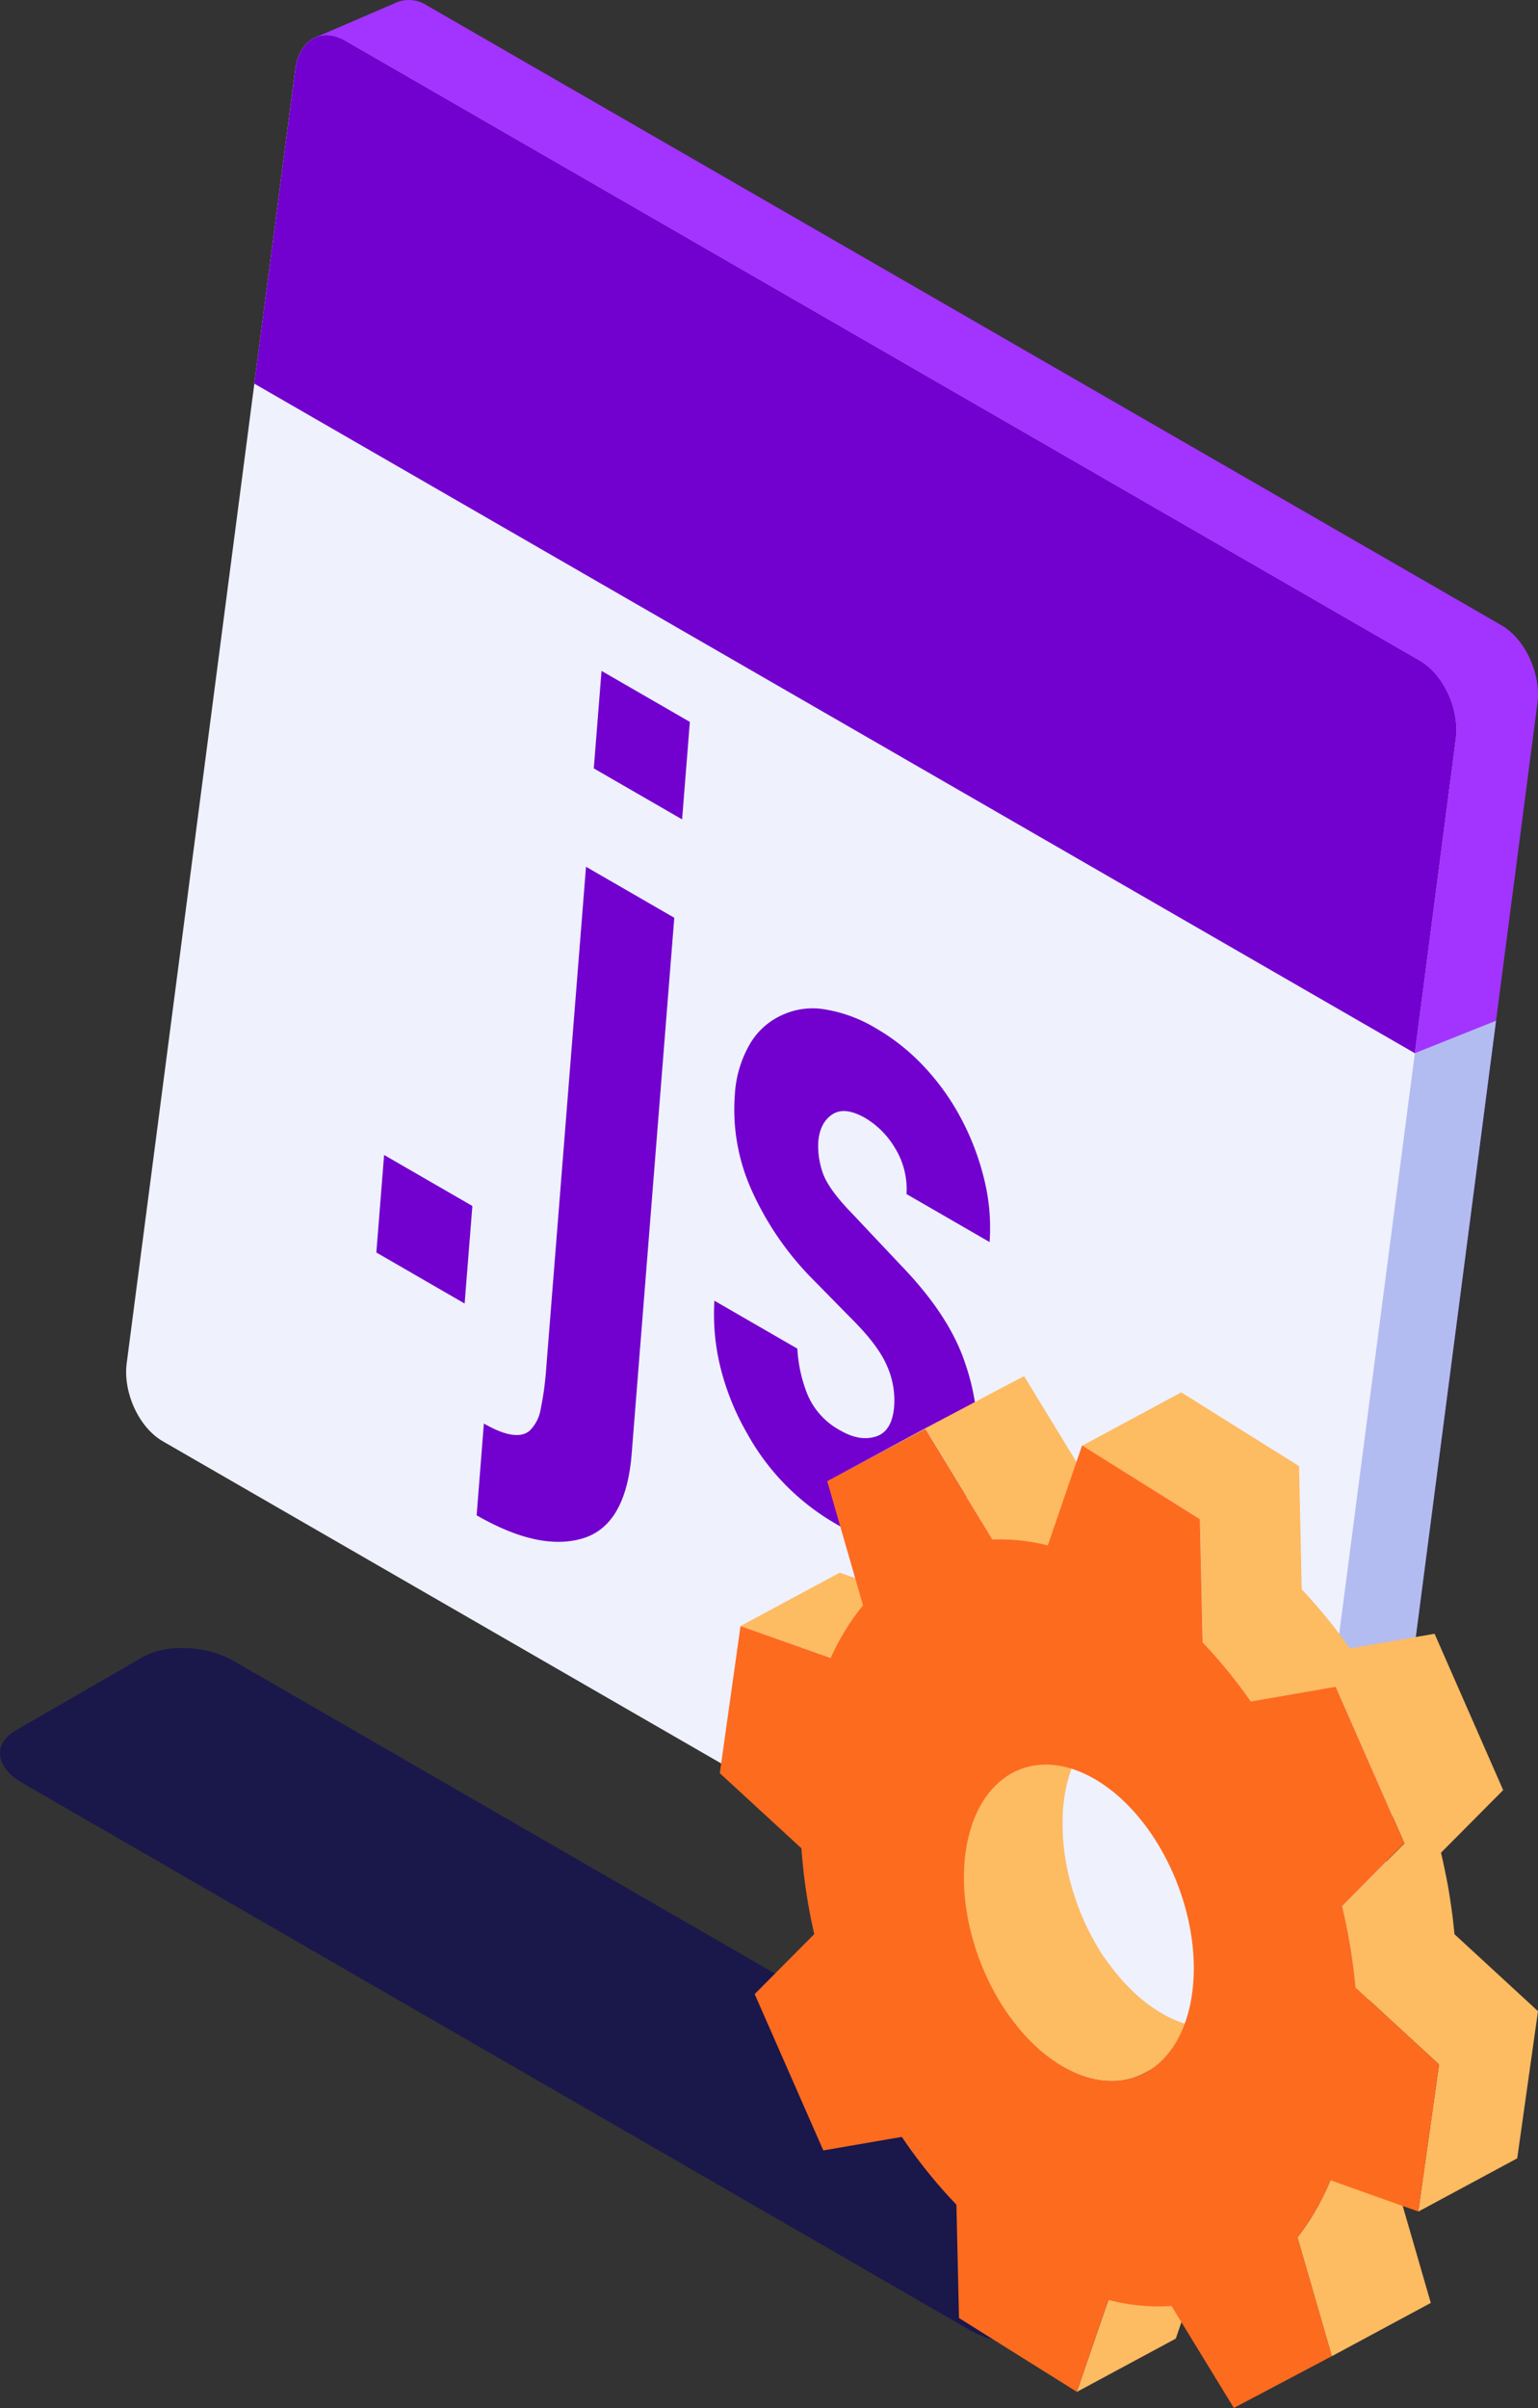 <svg xmlns="http://www.w3.org/2000/svg" viewBox="0 0 375.31 587.44"><rect x="0" y="0" width="375.31" height="587.44" fill="#333333" stroke="none"/><defs><style>.cls-1{fill:#1a174b;}.cls-2{fill:#a333ff;}.cls-3{fill:#b2bcf1;}.cls-4{fill:#eff1fc;}.cls-5{fill:#7200cf;}.cls-6{fill:#fdbb62;}.cls-7{fill:#fd6b1f;}</style></defs><title>Asset 1</title><g id="Layer_2" data-name="Layer 2"><g id="Layer_1-2" data-name="Layer 1"><path class="cls-1" d="M5.41,434.93c-6.54-3.78-7.25-9.5-1.58-12.78l31-17.9c5.67-3.28,15.58-2.87,22.13.91L288.34,538.75c6.54,3.78,7.26,9.5,1.59,12.77l-31,17.91c-5.67,3.27-15.58,2.86-22.12-.92Z"/><path class="cls-2" d="M96.19.85a8,8,0,0,1,7.94.45L366.37,152.52c5.8,3.34,9.74,11.88,8.8,19.06L334,487.25c-.47,3.57-2.06,6.14-4.25,7.4h0c-.19.11-.59.3-.59.3l-19.29,8.31.33-9.32-258-148.76c-5.79-3.34-9.74-11.88-8.8-19.06L83.94,15.38l-7.08-6.2Z"/><path class="cls-3" d="M365.07,249,334,487.58c-.47,3.57-2.05,6.14-4.24,7.41l-.6.3-19.24,8,30.52-244.45Z"/><path class="cls-4" d="M355.26,180.21c.94-7.18-3-15.72-8.79-19.06L84.25,9.91c-5.79-3.34-11.25-.22-12.19,7L30.92,332.54c-.94,7.18,3,15.72,8.8,19.06L301.93,502.84c5.79,3.34,11.25.22,12.19-7Z"/><path class="cls-5" d="M91.84,305.55l1.89-23.79,21.54,12.44L113.38,318Z"/><path class="cls-5" d="M143,211.45l21.54,12.44-10.4,130.8q-1.4,17.49-12,20.62t-25.83-5.65l1.77-22.39q7.82,4.51,11.13,1.79a9.58,9.58,0,0,0,2.74-5.36,75.47,75.47,0,0,0,1.37-10.31L143,211.45Zm1.9-24,1.89-23.78,21.55,12.44-1.89,23.78Z"/><path class="cls-5" d="M221.21,291.23a19,19,0,0,0-2.77-11.1,20.79,20.79,0,0,0-7.25-7.36q-5.07-2.92-8.1-.9t-3.41,6.69a19.66,19.66,0,0,0,1,7.27q1.23,4,7.15,10.1L220,308.84q11.63,12.07,15.46,23.56a55.3,55.3,0,0,1,3,22A29.17,29.17,0,0,1,235,366.85a19.19,19.19,0,0,1-7.56,7.46,18.35,18.35,0,0,1-10.74,1.84,33.19,33.19,0,0,1-13.11-4.63,57.48,57.48,0,0,1-21.24-21.78,62.08,62.08,0,0,1-6.3-15.22,54.21,54.21,0,0,1-1.72-17.21L194.57,329a35.47,35.47,0,0,0,2.34,10.86,17.79,17.79,0,0,0,8.22,9.14q4.65,2.69,8.61,1.44c2.64-.84,4.12-3.27,4.45-7.31a20.59,20.59,0,0,0-1.66-9.74q-2-4.83-8-10.94l-10-10.17a73.79,73.79,0,0,1-15-21.68,47.87,47.87,0,0,1-4.21-23.52A27.63,27.63,0,0,1,183,254.68a17.25,17.25,0,0,1,7.85-7.05,17.68,17.68,0,0,1,10.49-1.38,35,35,0,0,1,12.44,4.62,51,51,0,0,1,11.94,9.58,58.08,58.08,0,0,1,9,12.77A62.93,62.93,0,0,1,240.24,288a48.74,48.74,0,0,1,1.24,15l-20.27-11.71Z"/><path class="cls-5" d="M355.26,180.21c.94-7.18-3-15.72-8.79-19.06L84.25,9.91c-5.79-3.34-11.25-.22-12.19,7l-10,76.68,283.2,163.34Z"/><path class="cls-6" d="M262.77,583.51l24.15-13,7.69-22.43-24.15,13Z"/><path class="cls-6" d="M298.86,494.37a17.36,17.36,0,0,1-1.76.26c-.52,0-1,.07-1.57.07s-.93,0-1.41-.05-.87-.07-1.31-.14-.86-.12-1.29-.21l-1.19-.27c-.4-.11-.8-.22-1.19-.35l-1.15-.39-1.15-.46-1.14-.5-1.14-.58c-.37-.2-.75-.41-1.14-.64l-.88-.54-.27-.16-1.17-.78-1.15-.85c-.4-.3-.79-.61-1.18-.92s-.79-.66-1.18-1-.79-.72-1.18-1.09-.78-.77-1.17-1.17-.78-.8-1.15-1.22-.74-.83-1.09-1.25-.71-.85-1.05-1.28-.67-.86-1-1.3-.66-.89-1-1.35-.65-.95-1-1.43-.73-1.16-1.09-1.75c-.52-.89-1-1.79-1.52-2.71-.62-1.16-1.2-2.35-1.74-3.55-.39-.87-.76-1.74-1.11-2.63-.24-.6-.47-1.2-.68-1.81s-.38-1.05-.55-1.58-.31-1-.46-1.45-.28-.95-.41-1.43-.26-1-.39-1.45-.24-1-.35-1.48-.22-1-.32-1.52-.2-1-.28-1.56-.17-1-.25-1.58-.14-1.06-.19-1.59-.11-1.05-.15-1.57-.08-1-.1-1.57-.05-1-.06-1.52,0-1,0-1.51,0-1,0-1.46l.09-1.46c0-.49.08-1,.13-1.46s.12-.9.18-1.35v-.09c.07-.48.14-1,.23-1.44s.18-.95.28-1.42.23-1,.35-1.44.27-1,.42-1.43.32-1,.49-1.47.4-1,.61-1.53.49-1.07.75-1.58.62-1.16.95-1.71c.45-.72.92-1.4,1.42-2.05a18.63,18.63,0,0,1,5.9-5.08l-24.14,13a18.56,18.56,0,0,0-5.91,5.08,22.63,22.63,0,0,0-1.42,2.06c-.33.54-.65,1.11-1,1.7s-.51,1-.75,1.58-.41,1-.6,1.53-.35,1-.5,1.47-.29.94-.41,1.43-.25.95-.36,1.44-.19.93-.28,1.41-.16,1-.23,1.45v.09c-.07.45-.12.9-.17,1.35s-.1,1-.13,1.45-.07,1-.09,1.46,0,1,0,1.47,0,1,0,1.51,0,1,.06,1.52.06,1,.1,1.57.09,1.05.14,1.57.13,1.06.21,1.59.15,1.06.24,1.58.18,1,.28,1.56.21,1,.32,1.53.23,1,.35,1.46.25,1,.39,1.46.27,1,.41,1.43.3,1,.46,1.45.36,1.06.55,1.59.45,1.2.68,1.79c.35.89.72,1.77,1.12,2.64.54,1.2,1.12,2.39,1.73,3.55.49.92,1,1.82,1.53,2.7.36.6.72,1.18,1.09,1.75s.63,1,1,1.44.64.91,1,1.36.66.86,1,1.29.69.86,1,1.28.72.84,1.08,1.25.77.83,1.16,1.23.77.78,1.17,1.16.79.74,1.18,1.09.79.68,1.19,1l1.17.93c.38.28.77.57,1.16.84l1.16.77.27.18.89.53,1.14.64,1.14.57,1.13.51,1.15.46,1.15.39c.4.13.79.24,1.19.34s.8.2,1.2.28.85.16,1.28.22.88.1,1.32.13.94.05,1.4.05,1.05,0,1.57-.08a16.2,16.2,0,0,0,3.94-.82,18,18,0,0,0,2.59-1.13l24.15-13A16.51,16.51,0,0,1,301,493.8a15.86,15.86,0,0,1-2.18.57Z"/><path class="cls-6" d="M250.22,376c1,.14,2.07.32,3.12.53.78.15,1.56.33,2.35.52l24.15-13c-.78-.19-1.57-.36-2.35-.52-1.05-.21-2.09-.39-3.11-.53s-2.15-.26-3.21-.33-2.23-.12-3.33-.12c-.53,0-1,0-1.56,0L249.89,335.7,226,348.32l-24.14,13,23.91-12.62,16.39,26.85c.52,0,1,0,1.56,0,1.1,0,2.22,0,3.33.11s2.13.19,3.2.34Z"/><path class="cls-6" d="M341.06,532.41a55.47,55.47,0,0,0,3.34-4.86q1.25-2,2.37-4.24c.66-1.29,1.28-2.61,1.86-4l.19-.44-24.15,13-.19.43c-.58,1.37-1.2,2.7-1.86,4-.74,1.48-1.54,2.89-2.37,4.25a55.47,55.47,0,0,1-3.34,4.86l-.31.39,8.4,29,24.15-13-8.4-29,.31-.39Z"/><path class="cls-6" d="M180.72,396.65l22,7.8,24.14-13-21.95-7.8-24.15,13Z"/><path class="cls-6" d="M354.92,471.84c-.08-.88-.16-1.74-.26-2.61-.14-1.26-.29-2.52-.48-3.78s-.37-2.56-.58-3.84-.45-2.57-.71-3.86-.52-2.56-.8-3.83l-.45-1.95,15.17-15.27-16.74-38.14-20.69,3.58c-.68-1-1.36-1.94-2.07-2.88s-1.55-2.06-2.34-3.07-1.68-2.09-2.54-3.11-1.81-2.1-2.73-3.12c-.67-.76-1.36-1.49-2.05-2.22L317,357.67l-28.75-18-24.15,13,28.75,18,.69,30.07c.69.72,1.38,1.46,2.05,2.22.93,1,1.84,2.06,2.74,3.12s1.7,2.06,2.53,3.11,1.57,2,2.34,3.07,1.4,1.91,2.08,2.88l20.68-3.58,16.75,38.14L327.48,465c.16.64.31,1.3.46,1.94.28,1.29.56,2.56.8,3.84s.49,2.57.71,3.86.41,2.56.59,3.84.33,2.52.47,3.78c.1.87.18,1.74.26,2.6l20.39,18.77-5.07,35.9,24.15-13,5.07-35.9-20.39-18.78Z"/><path class="cls-7" d="M258.39,503.57c15.26,9.56,29.81,1.9,32.5-17.15s-7.51-42.24-22.76-51.82-29.79-1.88-32.48,17.15S243.15,494,258.39,503.57Zm87.7,35.92-21.42-7.61a60.37,60.37,0,0,1-8.07,13.91l8.4,29-23.91,12.63-15.21-24.87a48.13,48.13,0,0,1-15.43-1.5l-7.68,22.44-28.75-18-.63-27.65a124.47,124.47,0,0,1-13.32-16.54l-19.16,3.3-16.75-38.14,14.54-14.63a136,136,0,0,1-3.13-20.93l-19.92-18.33,5.06-35.9,22,7.8a57.87,57.87,0,0,1,7.89-12.85l-8.74-30.29,23.91-12.63,16.39,26.85A49,49,0,0,1,255.69,377l8.37-24.38,28.75,18,.68,30.06a122.37,122.37,0,0,1,11.74,14.41l20.69-3.59,16.74,38.14L327.48,465a138.49,138.49,0,0,1,3.29,19.86l20.39,18.77-5.07,35.9Z"/></g></g></svg>